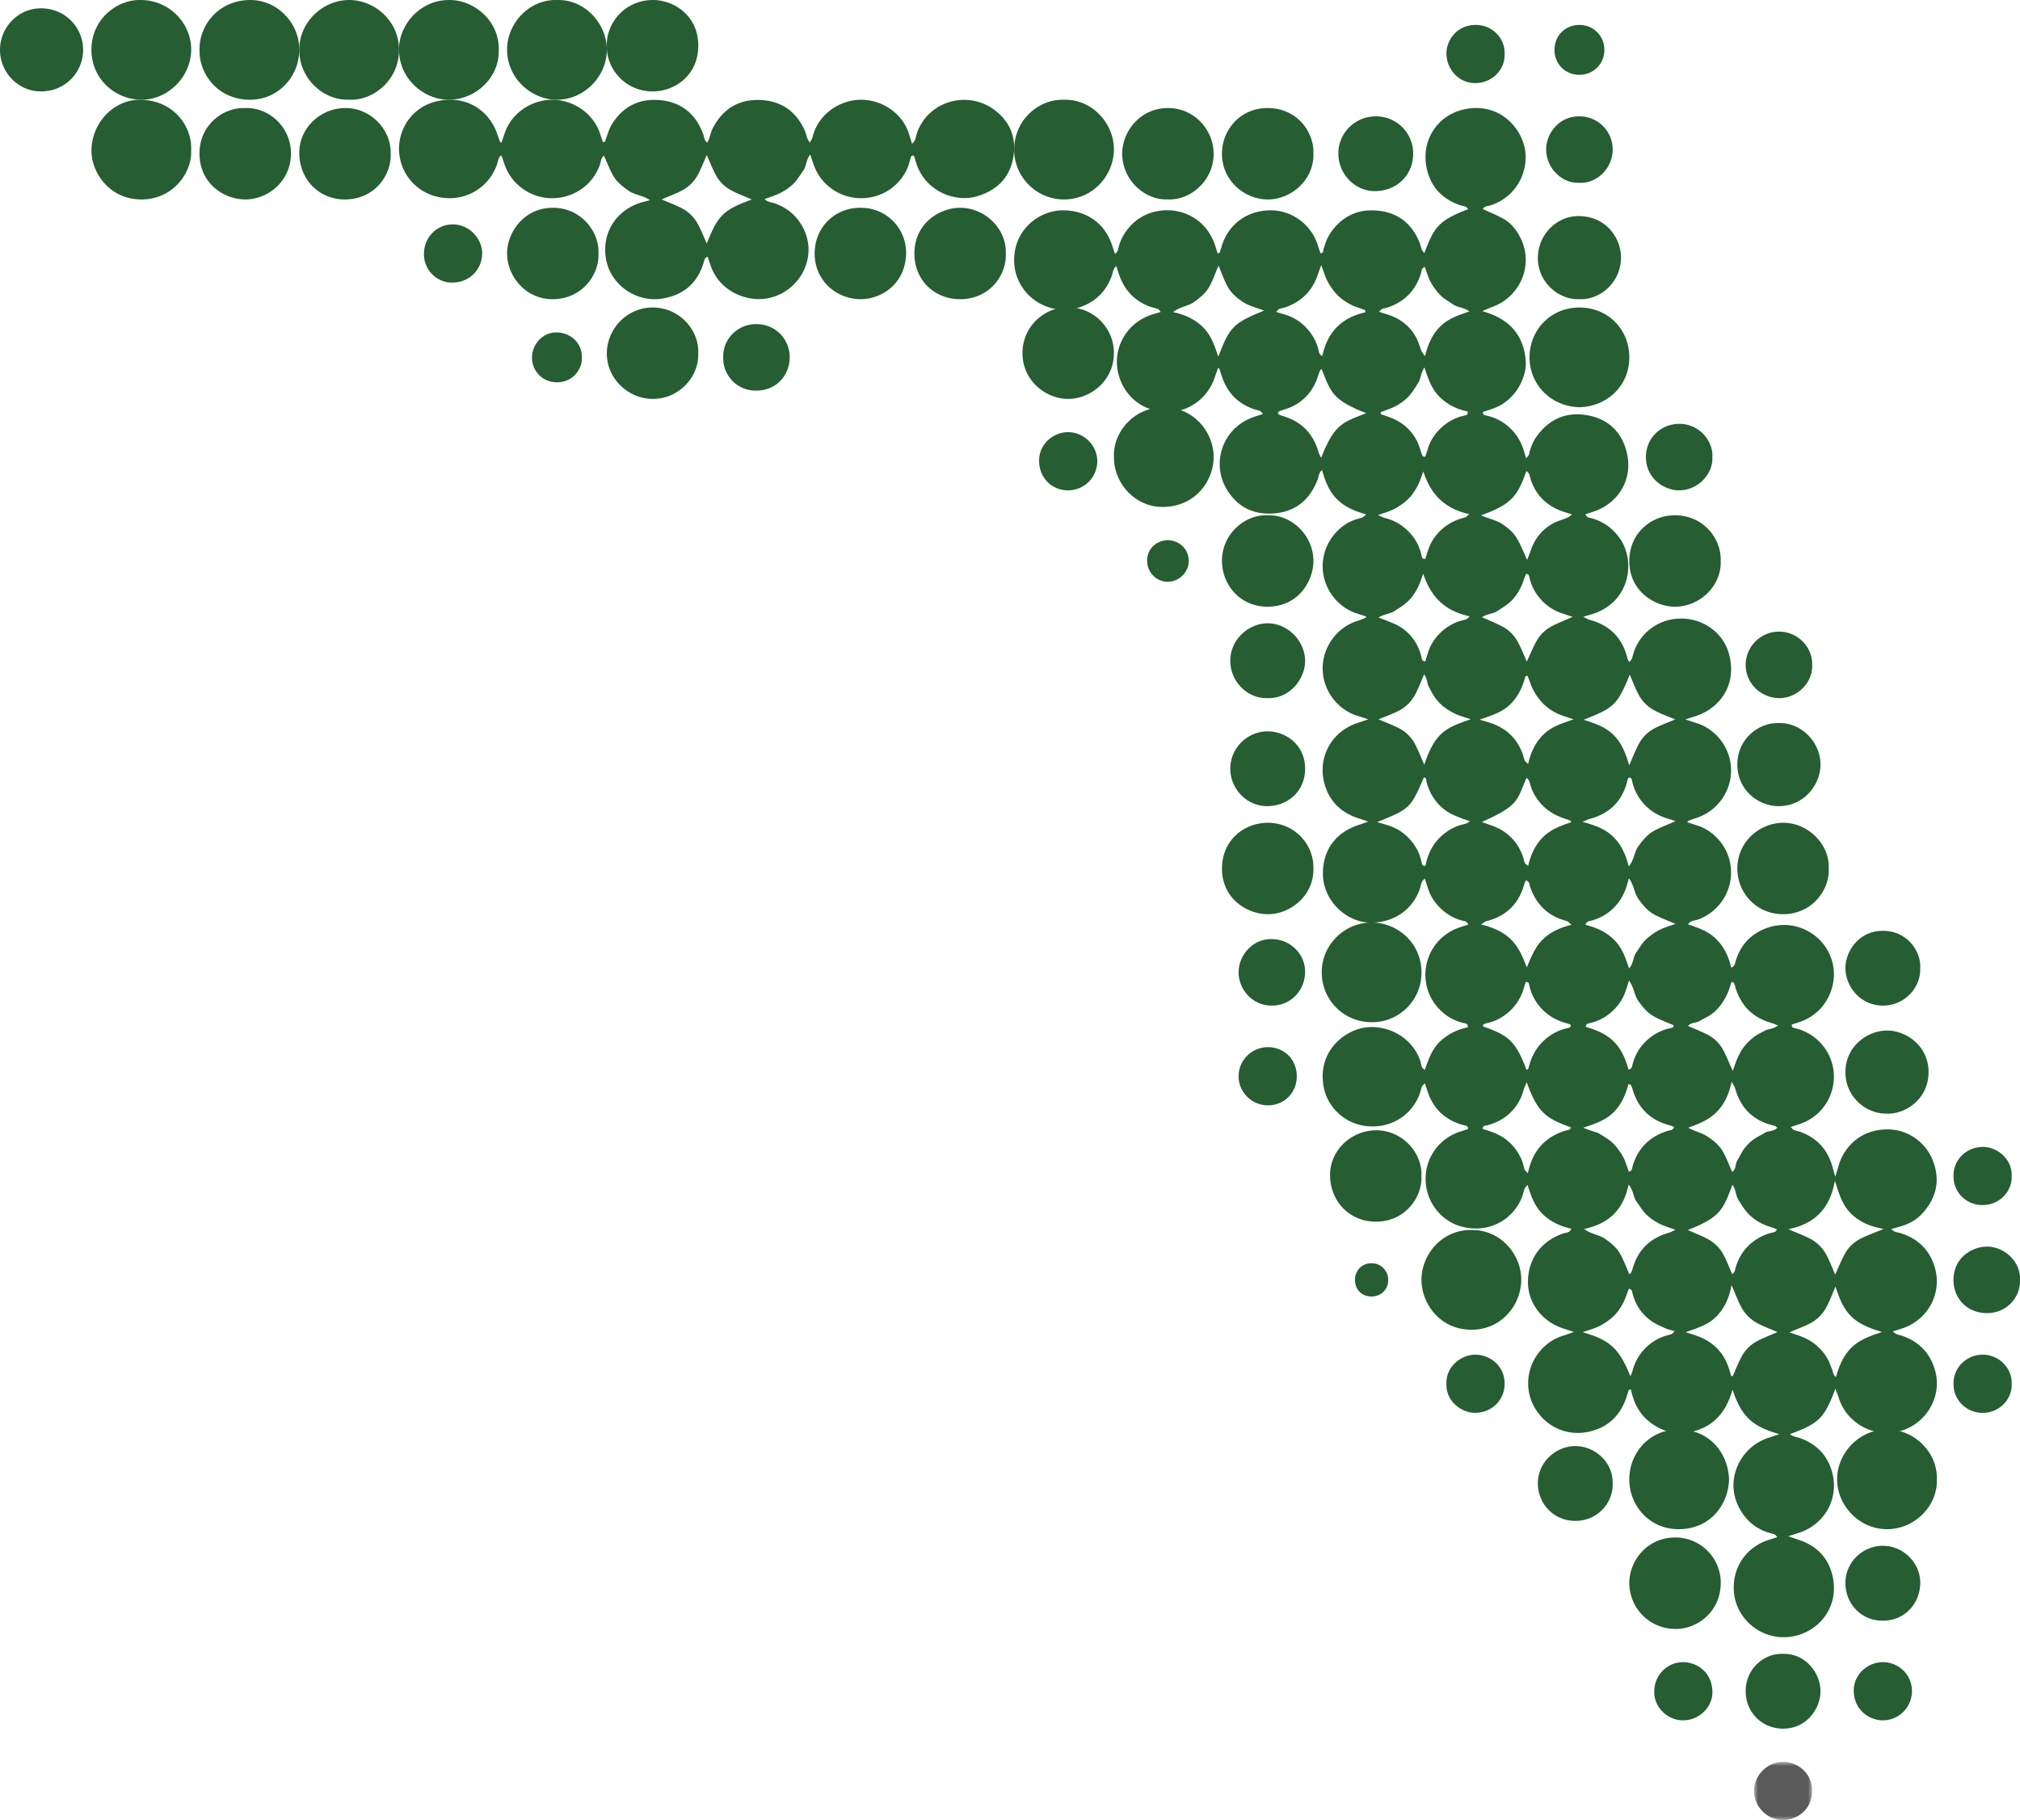 <svg width="243" height="219" xmlns="http://www.w3.org/2000/svg" xmlns:xlink="http://www.w3.org/1999/xlink"><defs><path id="a" d="M0 0h7v7H0z"/></defs><g fill="none" fill-rule="evenodd"><path d="M208.447 128.857c.243-.66.396-1.173.62-1.652.212-.451.456-.902.765-1.29.337-.422.735-.81 1.163-1.14.394-.304.862-.516 1.302-.758.454-.25 1.045-.18 1.59-.632-.352-.134-.565-.233-.789-.297-2.195-.626-3.63-2.02-4.307-4.186-.037-.12-.047-.252-.101-.362-.081-.162-.094-.42-.405-.355-.162.47-.287.959-.499 1.406a7.66 7.66 0 0 1-.833 1.396 5.427 5.427 0 0 1-1.073 1.052c-.435.319-.952.525-1.412.814-.413.259-.997.122-1.407.593.856.38 1.665.684 2.42 1.088a4.391 4.391 0 0 1 1.777 1.745c.42.76.734 1.578 1.19 2.578m-44.09-79.141c-4.218-1.63-4.285-2.663-5.366-5.298-.064.048-.161.082-.189.145a8.17 8.17 0 0 0-.255.705c-.526 1.637-1.535 2.877-3.09 3.643-.449.22-.946.343-1.42.516-.152.056-.335.095-.285.411.142.056.32.144.508.199 2.245.653 3.7 2.084 4.34 4.327.064.227.193.437.326.732 1.608-4.069 2.532-4.244 5.43-5.38m44.02 103.596c.355-.214.338-.577.438-.886.635-1.972 1.95-3.29 3.901-3.99.198-.07.413-.088.61-.159.18-.064.417-.097.39-.388-.628-.232-1.288-.403-1.873-.713a6.046 6.046 0 0 1-1.512-1.116c-.46-.476-.8-1.068-1.174-1.622-.37-.549-.298-1.293-.752-1.878-1.125 2.996-1.44 3.91-5.37 5.441.858.383 1.67.693 2.43 1.1a4.547 4.547 0 0 1 1.854 1.848c.407.754.707 1.565 1.059 2.363m18.027 6.96c-1.516-.461-2.752-.928-3.729-1.901-.979-.974-1.425-2.22-1.87-3.56-.398.913-.695 1.738-1.107 2.5a4.683 4.683 0 0 1-1.95 1.923c-.755.397-1.567.686-2.502 1.086.49.163.845.267 1.189.4a8.54 8.54 0 0 1 1.037.453c.33.18.654.386.942.626.32.268.619.57.885.891.24.288.448.61.623.94.175.332.274.701.438 1.038.148.305.104.71.49 1.035.399-1.353.88-2.54 1.821-3.496.973-.987 2.232-1.43 3.733-1.935m-42.738-43.863c.52-1.232.97-2.427 1.92-3.364.957-.943 2.137-1.44 3.445-1.768-.416-.407-.415-.413-.716-.497-2.152-.607-3.547-1.992-4.248-4.087-.053-.158-.061-.336-.138-.479-.063-.115-.198-.192-.335-.317-.101.197-.178.3-.209.416-.637 2.396-2.151 3.908-4.572 4.527-.18.046-.334.195-.652.388 1.44.378 2.63.855 3.588 1.797.955.94 1.44 2.117 1.917 3.384m-42.555-78.86c1.474.326 2.628.87 3.583 1.8.994.97 1.413 2.229 1.853 3.575 1.362-3.478 1.718-4.036 5.518-5.551-.967-.359-1.813-.568-2.537-1.033-.794-.51-1.477-1.14-1.914-1.963-.404-.761-.684-1.588-1.034-2.424-.354.84-.638 1.67-1.043 2.435-.437.824-1.148 1.42-1.914 1.965-.709.504-1.642.526-2.512 1.195m37.147 61.355c.411.15.746.277 1.084.392 1.916.65 3.213 1.919 3.877 3.82.082.236.112.491.21.718.05.114.198.186.4.362.33-1.409.87-2.561 1.823-3.502.941-.93 2.153-1.35 3.375-1.764-.063-.113-.075-.171-.105-.183-.313-.117-.628-.226-.943-.337-1.714-.605-2.954-1.724-3.681-3.384-.15-.342-.217-.72-.35-1.07-.048-.128-.175-.226-.296-.373-1.232 2.706-.807 3.282-5.394 5.321m17.874 66.703c.086-.219.196-.432.254-.658a5.868 5.868 0 0 1 1.264-2.422 5.822 5.822 0 0 1 2.931-1.855c.295-.08.638-.107.849-.5-.416-.129-.788-.205-1.125-.358-.569-.26-1.158-.51-1.664-.869-1.169-.828-1.92-1.963-2.265-3.358-.058-.233-.079-.51-.44-.497-.244.615-.434 1.26-.751 1.836-.3.542-.676 1.07-1.126 1.493-.48.451-1.055.828-1.644 1.133-.563.293-1.196.453-2.016.75 1.475.437 2.684.879 3.65 1.808 1 .963 1.534 2.16 2.083 3.497M171.232 56.727c-.241.607-.429 1.243-.738 1.813-.296.545-.66 1.083-1.102 1.514a7.26 7.26 0 0 1-1.627 1.166c-.562.301-1.2.466-2.004.765.426.174.638.293.866.35.962.238 1.807.69 2.536 1.347.93.838 1.55 1.862 1.83 3.086.05.222.06.518.467.485.12-.38.237-.778.374-1.167.45-1.27 1.27-2.255 2.394-2.99.604-.395 1.268-.65 1.972-.82.16-.038.287-.207.554-.411-2.937-.653-4.656-2.355-5.522-5.138m24.772 96.58c.1-.059.153-.07.167-.1.073-.147.156-.294.198-.45.61-2.3 2.075-3.76 4.368-4.42.226-.065.435-.19.812-.357-.783-.297-1.423-.473-1.995-.775-.55-.29-1.089-.651-1.525-1.088-.465-.467-.808-1.056-1.198-1.597-.384-.53-.307-1.277-.916-1.993-.31 1.475-.848 2.626-1.778 3.562-.943.949-2.125 1.458-3.568 1.791.84.631 1.767.669 2.482 1.16.739.508 1.426 1.069 1.858 1.844.422.756.72 1.58 1.095 2.422m-12.288-85.933c.197-.52.331-.85.447-1.186.468-1.358 1.311-2.433 2.556-3.148.573-.33 1.239-.497 1.854-.757.163-.07.298-.207.544-.384-.534-.171-.935-.281-1.322-.427-1.752-.661-2.967-1.857-3.603-3.615-.099-.274-.146-.567-.254-.837-.05-.124-.186-.215-.317-.356-1.037 2.93-1.686 4.008-5.464 5.346.93.405 1.804.559 2.53 1.034.713.466 1.369 1.005 1.793 1.733.436.748.752 1.566 1.236 2.597m-19.46-29.796-.021-.252c-.61-.234-1.249-.414-1.82-.719-.549-.292-1.086-.656-1.519-1.095a7.34 7.34 0 0 1-1.172-1.614c-.305-.557-.475-1.186-.785-1.99-.187.518-.304.818-.406 1.124-.666 2.01-2.03 3.323-4.037 3.991-.198.066-.42.071-.61.152-.121.052-.206.19-.38.36.473.142.832.242 1.186.356 1.286.418 2.299 1.203 3.058 2.304a5.59 5.59 0 0 1 .867 1.934c.056.245.082.559.462.697.604-2.862 2.312-4.616 5.176-5.248m44.061 92.578c-.34 1.527-.865 2.684-1.79 3.628-.94.959-2.131 1.446-3.438 1.901.751.444 1.61.606 2.322 1.073.75.491 1.434 1.06 1.866 1.837.422.759.728 1.58 1.104 2.417.497-.337.349-.977.629-1.415.292-.456.505-.968.828-1.398a5.42 5.42 0 0 1 1.065-1.061c.431-.324.942-.543 1.404-.83.447-.278 1.08-.133 1.5-.622-.153-.102-.24-.201-.345-.225-2.486-.57-4.067-2.066-4.733-4.518-.051-.185-.18-.35-.412-.787m-24.642-50.553c.446-.954.764-1.77 1.196-2.52a4.461 4.461 0 0 1 1.795-1.724c.763-.401 1.574-.714 2.516-1.132-.51-.17-.86-.29-1.212-.405a5.912 5.912 0 0 1-2.77-1.884 6.044 6.044 0 0 1-1.216-2.45c-.047-.19-.054-.43-.412-.431-.23.59-.412 1.227-.72 1.797-.294.544-.662 1.078-1.105 1.506-.475.458-1.068.798-1.624 1.168-.534.353-1.246.325-1.838.742.893.403 1.708.722 2.474 1.131a4.445 4.445 0 0 1 1.776 1.744c.42.744.726 1.55 1.14 2.458m17.889 19.2c-.55-.178-.903-.286-1.251-.407-1.27-.44-2.302-1.197-3.062-2.304a5.792 5.792 0 0 1-.924-2.177c-.038-.194-.115-.409-.404-.327-.043.075-.105.141-.123.217-.559 2.469-2.055 4.048-4.516 4.72-.233.065-.452.178-.913.362 1.477.409 2.686.835 3.647 1.751 1.003.956 1.542 2.157 1.913 3.617.675-.8.656-1.742 1.168-2.44.528-.718 1.078-1.412 1.861-1.839.765-.417 1.59-.723 2.604-1.173m-5.579-6.717c.449-1.001.77-1.844 1.195-2.63a4.467 4.467 0 0 1 1.871-1.825c.786-.41 1.632-.708 2.476-1.066-.87-.368-1.703-.656-2.473-1.065a4.623 4.623 0 0 1-1.94-1.929c-.399-.754-.697-1.56-1.062-2.397-1.522 3.789-2.006 4.02-5.543 5.43 1.353.437 2.616.858 3.604 1.838.978.97 1.451 2.19 1.872 3.644m-19.226-54.604c-.663-.528-1.407-.467-1.946-.844-.514-.358-1.085-.662-1.522-1.099a7.106 7.106 0 0 1-1.184-1.606c-.309-.564-.476-1.205-.706-1.812-.422.143-.377.478-.457.745-.642 2.127-2.044 3.508-4.165 4.18-.16.05-.34.048-.488.118-.128.061-.223.19-.404.354.505.16.903.274 1.293.413 1.36.484 2.426 1.345 3.133 2.59.306.538.46 1.16.702 1.735.07.167.206.308.41.602.361-1.438.87-2.607 1.818-3.558.94-.943 2.15-1.365 3.516-1.818m19.192 103.516c.428-.12.38-.456.46-.723.638-2.127 2.038-3.508 4.154-4.187.199-.064.414-.086.604-.169.09-.04.139-.178.243-.322-.199-.07-.348-.136-.504-.177-2.357-.614-3.879-2.07-4.53-4.414a1.83 1.83 0 0 0-.195-.45c-.033-.054-.143-.061-.284-.116-.333 1.262-.83 2.436-1.778 3.385-.942.943-2.147 1.38-3.66 1.86.828.41 1.521.457 2.066.804.528.337 1.09.653 1.528 1.088.468.465.87 1.024 1.187 1.602.31.567.479 1.211.71 1.82M171.22 69.04c-.242.608-.43 1.244-.74 1.814-.297.543-.665 1.076-1.108 1.504-.475.457-1.064.802-1.623 1.167-.536.35-1.24.345-1.918.782.418.157.689.247.95.359.537.23 1.104.417 1.597.72 1.345.828 2.192 2.039 2.59 3.561.068.255.032.6.483.632.115-.364.228-.717.337-1.07.264-.857.735-1.59 1.353-2.232a5.867 5.867 0 0 1 2.782-1.638c.29-.076.627-.106.861-.49-2.923-.6-4.669-2.317-5.564-5.109m-5.12-19.445-.004.233c.381.137.764.27 1.144.411 1.441.535 2.527 1.481 3.222 2.84.244.477.373 1.013.56 1.52.069.186.116.41.439.336.11-.339.227-.691.34-1.045.33-1.022.933-1.865 1.739-2.566a5.745 5.745 0 0 1 2.673-1.33c.207-.041.411-.105.337-.487-1.253-.253-2.403-.802-3.358-1.737-.953-.932-1.37-2.14-1.84-3.565-.442.709-.434 1.378-.763 1.89-.36.56-.7 1.149-1.154 1.627-.424.447-.954.824-1.497 1.124-.575.316-1.222.504-1.837.749m29.803 79.092c.398-.058.418-.328.476-.568a5.793 5.793 0 0 1 1.872-3.057 5.906 5.906 0 0 1 2.67-1.349c.192-.041.435-.046.415-.347-.801-.352-1.628-.65-2.386-1.068-.78-.43-1.337-1.121-1.858-1.847-.508-.709-.514-1.642-1.135-2.462-.128.417-.207.688-.294.958-.232.722-.552 1.4-1.028 1.999-.864 1.086-1.965 1.811-3.32 2.15-.234.058-.521.04-.565.461 1.228.362 2.425.817 3.374 1.762.952.947 1.43 2.13 1.779 3.368m.052-23.006c-.124.424-.199.698-.285.968-.283.888-.715 1.694-1.353 2.384a5.918 5.918 0 0 1-2.87 1.739c-.276.073-.6.075-.727.511 1.276.31 2.452.82 3.411 1.752.958.932 1.4 2.135 1.834 3.495.566-.622.477-1.374.858-1.906.365-.508.67-1.076 1.108-1.51a7.12 7.12 0 0 1 1.615-1.18c.574-.31 1.224-.477 1.999-.766-.93-.405-1.744-.703-2.502-1.105-.83-.441-1.42-1.153-1.96-1.919-.501-.71-.517-1.638-1.128-2.463m-12.185-24.35-.258.017c-.338 1.273-.855 2.436-1.81 3.382-.974.965-2.244 1.348-3.706 1.861.63.192 1.032.299 1.422.437 1.765.623 3.014 1.787 3.696 3.53.122.31.182.644.305.953.049.12.194.202.412.418.315-1.435.879-2.575 1.82-3.525.964-.976 2.243-1.35 3.64-1.85-.809-.287-1.466-.452-2.056-.75a6.15 6.15 0 0 1-1.536-1.076 7.257 7.257 0 0 1-1.195-1.6c-.315-.56-.495-1.194-.734-1.797m-6.838 5.214c-.713-.24-1.243-.375-1.733-.596a7.507 7.507 0 0 1-1.41-.818 5.494 5.494 0 0 1-1.065-1.063c-.326-.43-.575-.922-.829-1.402-.24-.453-.205-1.024-.572-1.532-.394.895-.695 1.708-1.1 2.466a4.62 4.62 0 0 1-1.953 1.92c-.772.402-1.606.688-2.438 1.035.847.365 1.704.675 2.503 1.094a4.44 4.44 0 0 1 1.861 1.837c.42.786.74 1.626 1.14 2.527 1.308-3.924 2.64-4.46 5.596-5.468m36.89 73.737c-.857-.375-1.678-.673-2.438-1.084a4.697 4.697 0 0 1-1.927-1.945c-.4-.755-.695-1.565-1.153-2.62-.312 1.608-.868 2.795-1.839 3.784-.961.98-2.23 1.368-3.69 1.876.583.19.938.298 1.287.42 1.907.664 3.228 1.916 3.883 3.833.068.197.12.401.195.596.064.165-.016.44.301.44.36-.799.671-1.614 1.084-2.376a4.503 4.503 0 0 1 1.862-1.836c.766-.407 1.586-.714 2.435-1.088m-30.176-31.53c.13-.1.182-.118.193-.15.076-.236.14-.476.215-.713.406-1.276 1.135-2.329 2.213-3.135a5.95 5.95 0 0 1 2.403-1.066c.162-.033.325-.105.26-.407-.193-.063-.422-.142-.655-.21-1.117-.327-2.087-.892-2.87-1.753-.72-.792-1.215-1.703-1.436-2.754-.042-.199-.073-.424-.362-.41-.037.029-.087.048-.098.08-.065.197-.122.395-.179.594a6.017 6.017 0 0 1-2.44 3.409 5.551 5.551 0 0 1-2.076.886c-.205.042-.417.096-.425.37 2.798 1.036 3.85 1.47 5.257 5.26m-17.97-29.838c.546.165.904.275 1.262.381a5.725 5.725 0 0 1 2.454 1.479c.817.82 1.37 1.785 1.603 2.926.045.22.053.519.484.475.05-.222.091-.464.162-.698.266-.89.67-1.712 1.295-2.413a6.092 6.092 0 0 1 2.7-1.776c.361-.119.791-.118 1.19-.482-.425-.145-.744-.234-1.048-.36-.502-.21-1.024-.393-1.484-.673-1.392-.847-2.247-2.101-2.682-3.654-.058-.207.052-.537-.33-.567-1.601 3.731-1.712 3.784-5.605 5.362m17.98 31.308c-.157.36-.227.502-.28.65-.154.431-.26.885-.46 1.295-.817 1.684-2.172 2.731-3.975 3.23-.217.059-.538-.028-.596.43.245.08.503.171.764.252 1.88.585 3.233 1.754 3.98 3.577.14.346.196.726.323 1.078.045.125.184.216.375.427.104-.381.161-.617.231-.85.644-2.12 2.026-3.526 4.142-4.219.199-.065.415-.085.606-.166.095-.04.151-.171.233-.27-3.075-1.104-4.036-1.818-5.343-5.434m42.947 17.644c-1.696-.29-2.93-.852-3.95-1.862-1.017-1.006-1.415-2.318-1.918-3.937-.597 3.302-2.348 5.165-5.6 5.839 1.019.437 1.828.73 2.584 1.125a4.683 4.683 0 0 1 1.96 1.909c.416.76.716 1.583 1.086 2.42.391-.85.724-1.698 1.16-2.49a4.42 4.42 0 0 1 1.874-1.817c.81-.413 1.676-.717 2.804-1.187m-18.192 19.341c-.794 2.887-2.505 4.713-5.47 5.177-1.668.261-3.17-.269-4.493-1.286-1.274-.981-1.928-2.358-2.265-3.928l-.243.066c-.07.214-.147.428-.212.644-.678 2.27-2.125 3.805-4.46 4.359-3.698.876-6.669-1.636-7.304-4.544-.65-2.977 1.122-6.098 4.14-7.002.352-.105.693-.24 1.226-.428l-1.262-.412c-2.522-.819-4.287-3.042-4.262-5.645.027-2.804 1.667-4.923 4.248-5.794.338-.113.768-.055.974-.563-1.303-.307-2.482-.82-3.442-1.76-.958-.938-1.407-2.14-1.835-3.532-.186.247-.306.351-.354.481-.115.314-.177.647-.294.96-1.034 2.748-4.123 4.593-7.57 3.5-2.158-.683-3.996-2.841-4.037-5.531a5.938 5.938 0 0 1 3.816-5.689c.428-.155.865-.285 1.264-.415.065-.278-.074-.361-.242-.412-.241-.073-.49-.12-.729-.202-1.873-.643-3.153-1.886-3.812-3.749-.124-.35-.237-.703-.39-1.16-.16.182-.3.278-.352.408-.121.31-.181.645-.301.956-.927 2.414-3.22 3.903-5.823 3.828-3.13-.09-5.09-2.342-5.593-4.321-1.09-4.29 2.024-7.093 4.767-7.558 2.544-.432 5.732.954 6.769 4.043.113.339.045.769.53 1.032.434-1.222.829-2.442 1.786-3.371.962-.934 2.114-1.489 3.375-1.745.049-.38-.153-.444-.361-.486a5.77 5.77 0 0 1-2.865-1.513c-3.195-3.045-2.132-8.343 1.997-9.933.423-.163.86-.288 1.29-.431-.128-.41-.452-.409-.727-.483a5.838 5.838 0 0 1-2.515-1.394c-.718-.672-1.263-1.457-1.57-2.396-.128-.391-.258-.781-.425-1.286-.163.207-.294.314-.346.45-.117.313-.175.648-.292.96-.804 2.155-2.743 3.779-5.544 3.91-3.106.147-5.912-2.512-6.052-5.59-.136-2.998 1.445-5.248 4.336-6.177.3-.097.595-.21 1.11-.391l-1.268-.422c-1.827-.61-3.168-1.779-3.825-3.58-1.233-3.38.504-6.737 3.714-7.832.386-.132.773-.261 1.385-.468-.586-.19-.937-.314-1.294-.42-2.21-.653-4.237-2.89-4.198-5.803.031-2.367 1.584-4.822 4.249-5.645.316-.097.62-.233.928-.358.025-.01.028-.069.059-.153-.396-.126-.792-.25-1.187-.378-2.254-.729-4.004-3.005-4.048-5.53-.05-2.9 1.906-5.06 3.921-5.745.279-.095.57-.152.844-.259.14-.055.251-.182.49-.364-1.431-.4-2.652-.913-3.615-1.911-.926-.958-1.348-2.161-1.726-3.432-.413.371-.39.82-.54 1.2-.904 2.294-2.518 3.747-5.04 4.005-2.607.267-4.635-.738-5.941-2.996-1.723-2.98-.53-7.06 3.011-8.474.424-.17.865-.295 1.42-.482-.175-.17-.259-.308-.38-.357-.271-.11-.567-.16-.843-.263-1.813-.667-3.033-1.918-3.671-3.729-.125-.355-.23-.718-.35-1.075-.01-.032-.064-.05-.165-.125-.139.403-.272.785-.402 1.168-.827 2.434-3.047 4.138-5.628 4.137-3.147 0-5.138-1.968-5.849-4.18-1.006-3.132.662-6.402 3.8-7.489.352-.122.714-.218 1.184-.36-.148-.16-.224-.31-.34-.354-.314-.119-.651-.173-.965-.288-1.818-.667-3.018-1.939-3.668-3.739-.125-.345-.236-.696-.391-1.158-.39.407-.394.834-.528 1.2-.66 1.797-1.87 3.056-3.688 3.718-3.892 1.418-8.21-1.506-8.05-5.852.134-3.696 3.23-5.72 5.745-5.752 2.882-.037 5.137 1.492 6.04 4.223l.337 1.02c.344-.233.376-.569.454-.86.268-.994.776-1.846 1.485-2.591 2.8-2.94 8.346-2.344 10.029 2.195.143.388.252.788.376 1.18.355-.004.29-.273.356-.434.08-.193.129-.398.196-.597.87-2.589 3.109-4.137 5.855-4.137 2.581-.001 4.915 1.768 5.662 4.234.095.314.208.623.31.928.375 0 .305-.271.354-.437.211-.727.452-1.44.893-2.068 1.444-2.051 3.446-2.915 5.915-2.587 2.336.31 3.899 1.664 4.766 3.823.108.271.154.567.262.838.055.138.181.25.302.407 1.159-2.959 1.525-3.852 5.268-5.277-.169-.372-.544-.341-.852-.442-1.973-.647-3.377-1.906-3.978-3.896-1.11-3.67 1.03-6.956 4.36-7.674 3.851-.83 6.571 1.731 7.243 4.493.613 2.52-.65 5.927-4.06 7.058-.345.114-.767.075-.944.442.878.415 1.78.764 2.601 1.25.845.501 1.446 1.275 1.893 2.152.447.875.685 1.812.669 2.785a5.954 5.954 0 0 1-.726 2.772 6.229 6.229 0 0 1-1.93 2.13c-.77.541-1.699.775-2.571 1.205 3.14.855 4.963 2.753 5.226 5.948.08.966-.19 1.91-.624 2.792a6.119 6.119 0 0 1-1.944 2.276c-.787.571-1.711.832-2.598 1.111.01.37.243.39.44.433 1.235.267 2.27.877 3.127 1.792.674.72 1.117 1.568 1.391 2.508.067.23.14.458.259.85.183-.246.323-.351.347-.479.157-.794.46-1.53.93-2.182 1.393-1.93 3.297-2.878 5.673-2.589 2.527.308 4.315 1.71 5.05 4.152 1.029 3.413-.81 6.324-3.583 7.39-.419.162-.85.288-1.278.431.14.416.465.405.74.482 1.392.389 2.495 1.18 3.34 2.346 1.992 2.755 1.298 7.565-2.978 9.09-.391.14-.795.244-1.366.417.347.171.538.308.75.365 2.471.662 3.992 2.226 4.575 4.7.025.11.112.206.22.396.129-.177.252-.288.301-.426.128-.353.195-.73.335-1.076.98-2.42 3.357-3.908 6.018-3.73 2.372.16 4.722 1.725 5.377 4.43.88 3.635-1.193 6.236-3.787 7.198-.42.156-.853.282-1.507.497.585.193.935.319 1.29.424 2.172.643 4.237 2.822 4.204 5.8-.03 2.548-1.731 4.87-4.239 5.65-.318.098-.627.224-.938.344-.029.011-.039.07-.083.156.402.129.796.257 1.191.382 2.026.637 4.056 2.734 4.068 5.641.01 2.663-1.725 4.884-4.01 5.694-.375.133-.85.08-1.165.57 1.27.42 2.485.847 3.423 1.797.942.954 1.473 2.119 1.771 3.41.475-.178.457-.548.553-.855.467-1.508 1.36-2.7 2.748-3.47 4.194-2.324 8.98.655 9.053 5.044.04 2.354-1.417 4.94-4.164 5.832l-.892.288c-.06.3.098.366.259.416.16.05.329.073.49.123 2.742.843 4.417 3.348 4.298 5.982-.108 2.404-1.58 4.51-3.897 5.38-.388.146-.786.266-1.288.434.168.164.254.306.378.358.23.097.489.124.725.209 1.957.702 3.256 2.032 3.858 4.02.06.2.116.402.173.603.052.182.101.366.22.8l.434-1.43c.65-2.137 2.551-4.228 5.772-4.275 2.43-.036 4.63 1.458 5.523 3.722.939 2.38.462 4.523-1.256 6.396-.666.727-1.502 1.214-2.448 1.504-.397.122-.799.232-1.283.372.345.389.775.384 1.152.503 2.032.643 3.412 1.962 4.048 3.987.97 3.086-.68 6.327-3.746 7.416-.392.139-.793.255-1.25.401.29.38.677.394 1.015.507 2.12.708 3.498 2.12 4.07 4.276.973 3.668-1.832 7.31-5.642 7.434-2.517.082-5.11-1.503-5.958-4.192-.11-.345-.247-.682-.407-1.121-1.36 3.568-1.965 4.16-5.459 5.457.345.317.765.334 1.13.46 1.824.631 3.133 1.823 3.777 3.629 1.18 3.3-.532 6.697-3.82 7.783-.348.115-.697.227-1.304.423.63.216 1.006.342 1.38.472 2.073.718 3.439 2.14 3.934 4.244.828 3.52-1.289 6.307-4.043 7.155-4.032 1.242-8.054-1.86-7.819-6.048.161-2.86 2.066-4.646 3.997-5.319.393-.136.791-.257 1.212-.393-.19-.394-.545-.405-.85-.491-1.26-.354-2.302-1.04-3.093-2.07-2.807-3.652-.731-8.173 2.808-9.366l1.401-.472c-1.551-.453-2.79-.948-3.762-1.934-.938-.952-1.435-2.134-1.874-3.421M90.438 24.003c-.87-.38-1.683-.683-2.442-1.083a4.517 4.517 0 0 1-1.862-1.82c-.415-.753-.72-1.565-1.115-2.447-.364.82-.663 1.618-1.062 2.365a4.607 4.607 0 0 1-1.94 1.914c-.762.4-1.58.698-2.424 1.064.886.384 1.71.682 2.476 1.088a4.53 4.53 0 0 1 1.854 1.828c.407.743.715 1.538 1.105 2.392 1.371-3.548 2.13-4.068 5.41-5.3m-5.313 6.885c-.363.12-.384.383-.45.617-.728 2.536-2.444 4.03-5.07 4.43-3.134.478-6.363-1.75-6.755-5.11-.402-3.462 1.887-5.835 4.466-6.509.238-.062.475-.126.863-.229-.84-.59-1.772-.61-2.495-1.096-.778-.524-1.504-1.102-1.954-1.913-.415-.748-.716-1.556-1.074-2.353-.374.296-.366.737-.5 1.117-.854 2.43-3.199 4.043-5.823 4.007-2.502-.034-4.76-1.63-5.604-3.964-.127-.35-.235-.708-.358-1.06-.011-.033-.061-.053-.142-.119-.296.31-.319.725-.447 1.093a6.02 6.02 0 0 1-6.046 4.039c-3.178-.184-5.476-2.548-5.717-5.486-.22-2.694 1.515-5.628 4.845-6.233 3.675-.668 6.111 1.563 6.922 3.93.12.35.25.697.38 1.043.009.021.064.025.167.06.117-.347.236-.692.35-1.04.859-2.633 3.39-4.106 5.738-4.111 2.288-.005 4.853 1.387 5.765 4.081.118.347.232.694.345 1.034.369-.022.295-.284.362-.447.218-.537.362-1.115.655-1.609 1.352-2.27 3.41-3.3 6.058-2.99 2.502.294 4.124 1.75 4.982 4.048.126.337.072.75.501 1.043.071-.152.14-.277.189-.41.168-.466.273-.964.504-1.399 1.204-2.276 3.116-3.44 5.75-3.314 2.525.121 4.256 1.415 5.275 3.654.136.3.193.632.305.944.05.14.146.263.295.521.14-.244.232-.362.28-.495.1-.272.165-.557.266-.829.875-2.346 3.259-3.84 5.684-3.83 2.274.008 4.745 1.414 5.636 3.894.15.418.269.848.45 1.423.178-.235.301-.34.347-.47.123-.351.185-.724.32-1.07 1.44-3.652 5.952-4.85 9.051-2.688 2.108 1.47 2.9 3.557 2.427 5.994-.457 2.355-2.002 3.85-4.361 4.54-2.648.774-6.178-.639-7.249-3.904-.102-.312-.195-.626-.299-.937-.01-.029-.064-.043-.1-.066-.234-.035-.272.146-.32.299-.097.316-.158.644-.275.953-.89 2.343-3.133 3.877-5.656 3.878-2.525.001-4.77-1.528-5.665-3.869-.156-.407-.284-.825-.477-1.392-.517.67-.45 1.398-.828 1.928-.386.54-.726 1.127-1.191 1.593-.435.435-.977.794-1.528 1.084-.58.305-1.226.49-1.945.765.399.384.84.372 1.206.501 1.322.466 2.371 1.261 3.123 2.419 2.316 3.568.185 8.03-3.696 8.962-2.603.626-6.022-.724-7.093-3.823l-.39-1.129M17.003.007C20.3.017 23.037 2.76 23 6.015c-.037 3.255-2.822 6.032-6.06 5.985-3.108-.046-5.955-2.505-5.941-6.046.015-3.789 3.281-6.096 6.003-5.946" fill="#265D33"/><path d="M208 177.99c-.057 2.857-2.077 5.95-5.971 6.01-3.585.054-5.999-2.823-6.029-5.91-.032-3.322 2.503-6.134 5.992-6.09 3.8.049 5.904 2.975 6.008 5.99M165.056 111c3.086.04 5.968 2.479 5.944 6.06a5.951 5.951 0 0 1-6.044 5.94c-3.34-.039-5.975-2.711-5.956-6.041.018-3.295 2.75-5.983 6.056-5.959M22.993 18.066c.137 2.762-2.228 5.96-6.025 5.934-3.844-.027-6.044-3.307-5.966-6.018.094-3.296 2.786-6.105 6.049-5.978 4.006.156 6.087 3.358 5.942 6.062M24.002 6.06C23.92 3.21 26.107.103 29.98.003c3.245-.084 5.98 2.64 6.02 5.885.043 3.349-2.568 6.116-5.912 6.113-3.953-.003-6.127-3.17-6.085-5.94m152.973 141.94c3.493-.074 6.034 2.882 6.024 5.996-.01 3.077-2.436 6.038-6.036 6.003-3.827-.037-5.94-3.219-5.964-5.953-.027-3.12 2.51-6.098 5.976-6.046M59.993 6.19c.032 3.113-2.774 5.91-6.206 5.807-2.895-.085-5.903-2.622-5.784-6.255.091-2.77 2.516-5.804 6.168-5.741 2.91.05 6.001 2.545 5.822 6.19M67.01.004c3.333-.102 6.024 2.834 5.99 6.065-.033 3.093-2.682 5.929-6.018 5.931-3.065.002-6.016-2.598-5.982-6.091.032-3.177 2.742-6.028 6.01-5.905m66.994 54.971c-.118-2.889 2.29-5.937 5.938-5.975 3.528-.037 6.058 2.888 6.058 6.008 0 2.564-1.911 5.857-5.962 5.989-3.304.108-6.04-2.67-6.034-6.022M190.022 49c-3.42-.078-6.03-2.69-6.022-6.026.007-3.23 2.48-5.924 5.92-5.973 3.312-.048 6.05 2.44 6.08 5.937.03 3.534-2.725 5.968-5.978 6.062" fill="#265D33"/><path d="M42.017 11.994C38.969 12.13 35.976 9.5 36 5.956 36.023 2.62 38.844.016 41.995 0 44.94-.014 48.03 2.415 48 6.065c-.029 3.601-3.117 6.07-5.983 5.93m190.978 166.057c.09 3.152-2.674 5.959-6.006 5.948-3.316-.01-5.98-2.825-5.989-5.992-.009-3.075 2.576-6.047 6.099-6.008 3.248.036 6.033 2.819 5.896 6.052M127.953 12.004c3.315-.131 6.03 2.755 6.047 5.933.016 3.06-2.424 6.024-5.949 6.063-3.303.036-6.04-2.662-6.051-5.965-.011-3.599 2.966-6.126 5.953-6.03m-6.958 18.503c.115 2.544-1.916 5.524-5.554 5.492-3.108-.028-5.451-2.363-5.441-5.504.012-3.686 3.091-5.474 5.454-5.496 3.02-.028 5.66 2.535 5.541 5.508M73.004 5.504c-.11-2.51 1.963-5.44 5.461-5.503C80.946-.044 84.041 1.803 84 5.558c-.041 3.685-3.037 5.477-5.53 5.441-3.49-.05-5.572-2.968-5.466-5.495M46.995 18.5c.12 2.347-1.73 5.452-5.454 5.5-2.922.037-5.421-2.128-5.538-5.444-.107-3.038 2.47-5.548 5.544-5.556 3.106-.007 5.548 2.658 5.448 5.5m111.002 85.952c.105 3.202-2.658 5.52-5.407 5.548-2.61.026-5.61-1.92-5.59-5.508.019-3.396 2.642-5.48 5.491-5.492 3.163-.013 5.553 2.523 5.506 5.452m-5.554-42.447c2.858-.135 5.54 2.352 5.557 5.468.013 2.39-1.765 5.523-5.516 5.527-3.372.003-5.504-2.72-5.484-5.549.023-3.329 2.882-5.557 5.443-5.446m-11.988-38.011c-2.73.102-5.493-2.318-5.455-5.602.03-2.525 2.12-5.413 5.549-5.392 3.197.02 5.443 2.695 5.451 5.486.009 3.15-2.694 5.652-5.545 5.508m-36.77 1.01c3.08.072 5.432 2.598 5.31 5.637-.148 3.711-3.214 5.488-5.742 5.352-2.86-.155-5.38-2.43-5.248-5.72.127-3.164 2.657-5.378 5.68-5.27m-31.691 5.489c.128 2.377-1.814 5.477-5.487 5.508-3.277.027-5.504-2.78-5.507-5.506-.003-2.555 2.055-5.496 5.506-5.494 3.553.002 5.626 3.06 5.488 5.492M29.487 13.006c2.69-.133 5.509 2.124 5.513 5.46.004 3.284-2.694 5.521-5.478 5.534-2.424.01-5.49-1.778-5.522-5.499-.03-3.5 2.904-5.61 5.487-5.495m190.507 91.479c.132 2.586-2.013 5.542-5.532 5.515-3.2-.025-5.454-2.561-5.462-5.484-.008-3.344 2.816-5.535 5.556-5.516 2.951.02 5.54 2.561 5.438 5.485m-12.999-36.941c.098 2.921-2.49 5.501-5.592 5.455-2.4-.035-5.438-1.925-5.403-5.54.032-3.356 2.665-5.46 5.49-5.459 3.39 0 5.63 2.787 5.505 5.544M128.46 37.005c2.811-.126 5.563 2.26 5.54 5.516-.024 3.328-2.839 5.459-5.474 5.479-2.694.02-5.547-2.197-5.526-5.541.022-3.354 2.878-5.575 5.46-5.454m42.534 104.508c.13 2.48-1.925 5.517-5.524 5.487-3.015-.025-5.364-2.281-5.467-5.455-.098-3.021 2.445-5.5 5.498-5.544 3.073-.046 5.618 2.6 5.493 5.512m-87-99.069c.14 2.934-2.356 5.552-5.443 5.556-3.036.004-5.583-2.518-5.55-5.505.033-2.995 2.465-5.463 5.433-5.495 3.376-.036 5.67 2.8 5.56 5.444m74.001-23.986c.13 3.098-2.604 5.537-5.48 5.542-2.694.005-5.524-2.167-5.515-5.524.008-2.889 2.244-5.522 5.56-5.475 3.626.05 5.549 3.04 5.435 5.457m43.532 177.54c-3.037.002-5.478-2.432-5.526-5.455-.042-2.629 2.052-5.556 5.561-5.543a5.445 5.445 0 0 1 5.438 5.51c-.026 3.522-2.97 5.563-5.473 5.488M213.97 87.003c2.707-.09 5 2.281 5.03 4.933.029 2.506-2.011 5.07-5.04 5.064-2.492-.005-4.972-1.988-4.96-5.011.013-3.25 2.742-5.07 4.97-4.986M0 6.019C-.007 3.235 2.277.929 5.043 1.002c2.958.077 4.95 2.426 4.957 4.98.007 2.664-2.09 4.997-5.047 5.018C2.223 11.02.006 8.745 0 6.019m189.993 29.977c-2.481.11-4.977-2.022-4.993-4.92-.015-2.793 2.234-5.13 5-5.075 3.274.064 4.99 2.688 5 4.951.014 3.012-2.498 5.157-5.007 5.044m36.911 97.998c-2.285.034-4.973-1.909-4.903-5.12.065-2.998 2.67-4.949 5.162-4.872 2.227.07 4.873 1.893 4.837 5.066-.037 3.189-2.794 5.05-5.096 4.926m-32.909 44.479c.109 2.267-1.742 4.524-4.49 4.527-2.655.003-4.516-2.143-4.505-4.527.012-2.66 2.273-4.449 4.445-4.473 2.408-.026 4.618 1.947 4.55 4.473M148 92.444c.027-2.442 2.054-4.445 4.498-4.444 2.121.001 4.534 1.573 4.502 4.553-.03 2.771-2.219 4.47-4.611 4.447-2.443-.023-4.415-2.11-4.389-4.556m78.437 102.552c-2.281.052-4.44-1.81-4.437-4.543.003-2.495 2.09-4.48 4.558-4.453 2.454.027 4.52 2.115 4.44 4.575-.088 2.686-2.211 4.518-4.561 4.421m4.556-78.522c.117 2.369-1.924 4.56-4.527 4.526-2.713-.037-4.447-2.316-4.466-4.49-.017-1.956 1.543-4.535 4.556-4.51 2.912.025 4.569 2.529 4.437 4.474m-16.547 82.529c2.738-.098 4.543 2.299 4.554 4.473.01 1.968-1.546 4.533-4.517 4.524-2.48-.007-4.436-1.906-4.482-4.422-.05-2.777 2.22-4.657 4.445-4.575M161 18.446c.015-2.473 2.02-4.447 4.515-4.446A4.457 4.457 0 0 1 170 18.47c.014 2.465-1.813 4.429-4.443 4.527-2.499.093-4.572-2.028-4.557-4.55m-8.517 65.55c-2.397.096-4.498-1.976-4.483-4.526.015-2.56 2.249-4.508 4.57-4.47 2.425.038 4.416 2.19 4.43 4.49.013 2.247-1.892 4.61-4.517 4.506M87.003 42.96c-.072-2.065 1.672-3.992 4.015-3.96 2.402.034 4.009 1.923 3.982 4.027-.027 2.086-1.551 3.981-4.048 3.973a3.89 3.89 0 0 1-3.949-4.04m130.993 37.067c.089 2.13-1.835 4.031-4.034 3.972-2.178-.06-3.94-1.781-3.962-3.957-.022-2.21 1.786-4.038 4.004-4.042 2.354-.004 4.094 2 3.992 4.027m-12.005-24.982c.098 1.94-1.7 3.965-4.014 3.955-1.771-.008-3.971-1.408-3.977-3.998-.005-2.345 1.875-4.038 4.082-4.001 2.461.04 4.05 2.19 3.91 4.044m-52.91 57.96c2.18.03 3.997 1.875 3.915 4.05-.086 2.31-1.864 3.955-4.028 3.945-2.462-.011-4.034-2.129-3.967-4.118.07-2.048 1.788-3.995 4.08-3.877m89.913 41.04c.081 1.907-1.484 3.994-4.033 3.954-2.378-.036-3.986-1.808-3.962-4.048.029-2.612 2.222-3.962 4.056-3.951 2.015.012 4.06 1.755 3.939 4.045m-53.03-132.051c-2.069.093-3.982-1.764-3.965-4.062.013-1.69 1.352-3.918 3.971-3.932A3.98 3.98 0 0 1 194 18.005c-.01 2.258-1.906 4.113-4.035 3.99m-15.963 144.499c-.072-2.036 1.729-3.48 3.473-3.494 1.488-.012 3.491 1.099 3.525 3.453.028 1.99-1.541 3.542-3.543 3.547-1.639.004-3.533-1.383-3.455-3.506M226.536 200c1.9.013 3.482 1.557 3.464 3.47a3.511 3.511 0 0 1-3.534 3.53c-1.6-.015-3.398-1.236-3.465-3.48-.058-1.943 1.58-3.533 3.535-3.52m-27.533 3.484c.006-1.901 1.545-3.478 3.444-3.484 1.663-.006 3.484 1.175 3.552 3.528.053 1.868-1.58 3.44-3.47 3.472-1.99.032-3.606-1.666-3.526-3.516" fill="#265D33"/><g transform="translate(211 212)"><mask id="b" fill="#fff"><use xlink:href="#a"/></mask><path d="M3.508.001c1.556-.04 3.531 1.221 3.491 3.56-.038 2.272-1.944 3.448-3.497 3.44C1.566 6.987-.026 5.377 0 3.433.025 1.629 1.576-.01 3.508 0" fill="#5A5A5A" mask="url(#b)"/></g><path d="M180.996 6.455c.096 1.946-1.521 3.533-3.511 3.545-1.922.012-3.414-1.558-3.483-3.466-.056-1.523 1.125-3.53 3.534-3.534 2.063-.004 3.535 1.703 3.46 3.455M132 55.527A3.51 3.51 0 0 1 128.49 59c-2.01.003-3.503-1.56-3.49-3.593.012-2.005 1.73-3.43 3.544-3.407 1.882.025 3.475 1.638 3.456 3.527M54.486 33.994c-1.641.112-3.506-1.278-3.486-3.468.019-1.964 1.535-3.525 3.467-3.526 1.907-.001 3.531 1.61 3.533 3.504.002 1.93-1.563 3.483-3.514 3.49M152.544 126c1.976.008 3.465 1.523 3.456 3.517-.009 1.987-1.52 3.494-3.492 3.483-1.937-.011-3.521-1.601-3.508-3.52.014-1.928 1.602-3.487 3.544-3.48m89.451 15.507c.095 1.618-1.222 3.43-3.437 3.492-1.748.048-3.562-1.276-3.558-3.516.003-1.95 1.5-3.41 3.445-3.481 1.73-.062 3.648 1.426 3.55 3.505m0 24.997c.1 1.699-1.345 3.528-3.56 3.496-1.811-.027-3.436-1.447-3.435-3.501 0-2.11 1.727-3.525 3.575-3.499 1.917.027 3.512 1.657 3.42 3.504M69.994 43.052c.056 1.408-1.148 3.004-3.071 2.947-1.858-.056-2.994-1.561-2.92-3.1.078-1.61 1.398-2.962 3.01-2.897 2.053.083 3.074 1.712 2.981 3.05M189.99 9c-1.688-.003-2.978-1.283-2.99-2.97-.012-1.745 1.323-3.065 3.066-3.03A2.97 2.97 0 0 1 193 6.04c-.021 1.674-1.33 2.962-3.01 2.96M138 67.447c-.012-1.513 1.265-2.443 2.462-2.447 1.302-.005 2.536.963 2.538 2.518.002 1.338-1.159 2.463-2.49 2.482-1.392.02-2.524-1.131-2.51-2.553m29 86.61c-.023 1.125-.885 1.952-2.027 1.943-1.153-.009-1.968-.827-1.973-1.98-.005-1.193.88-2.056 2.072-2.019a1.995 1.995 0 0 1 1.928 2.056" fill="#265D33"/></g></svg>